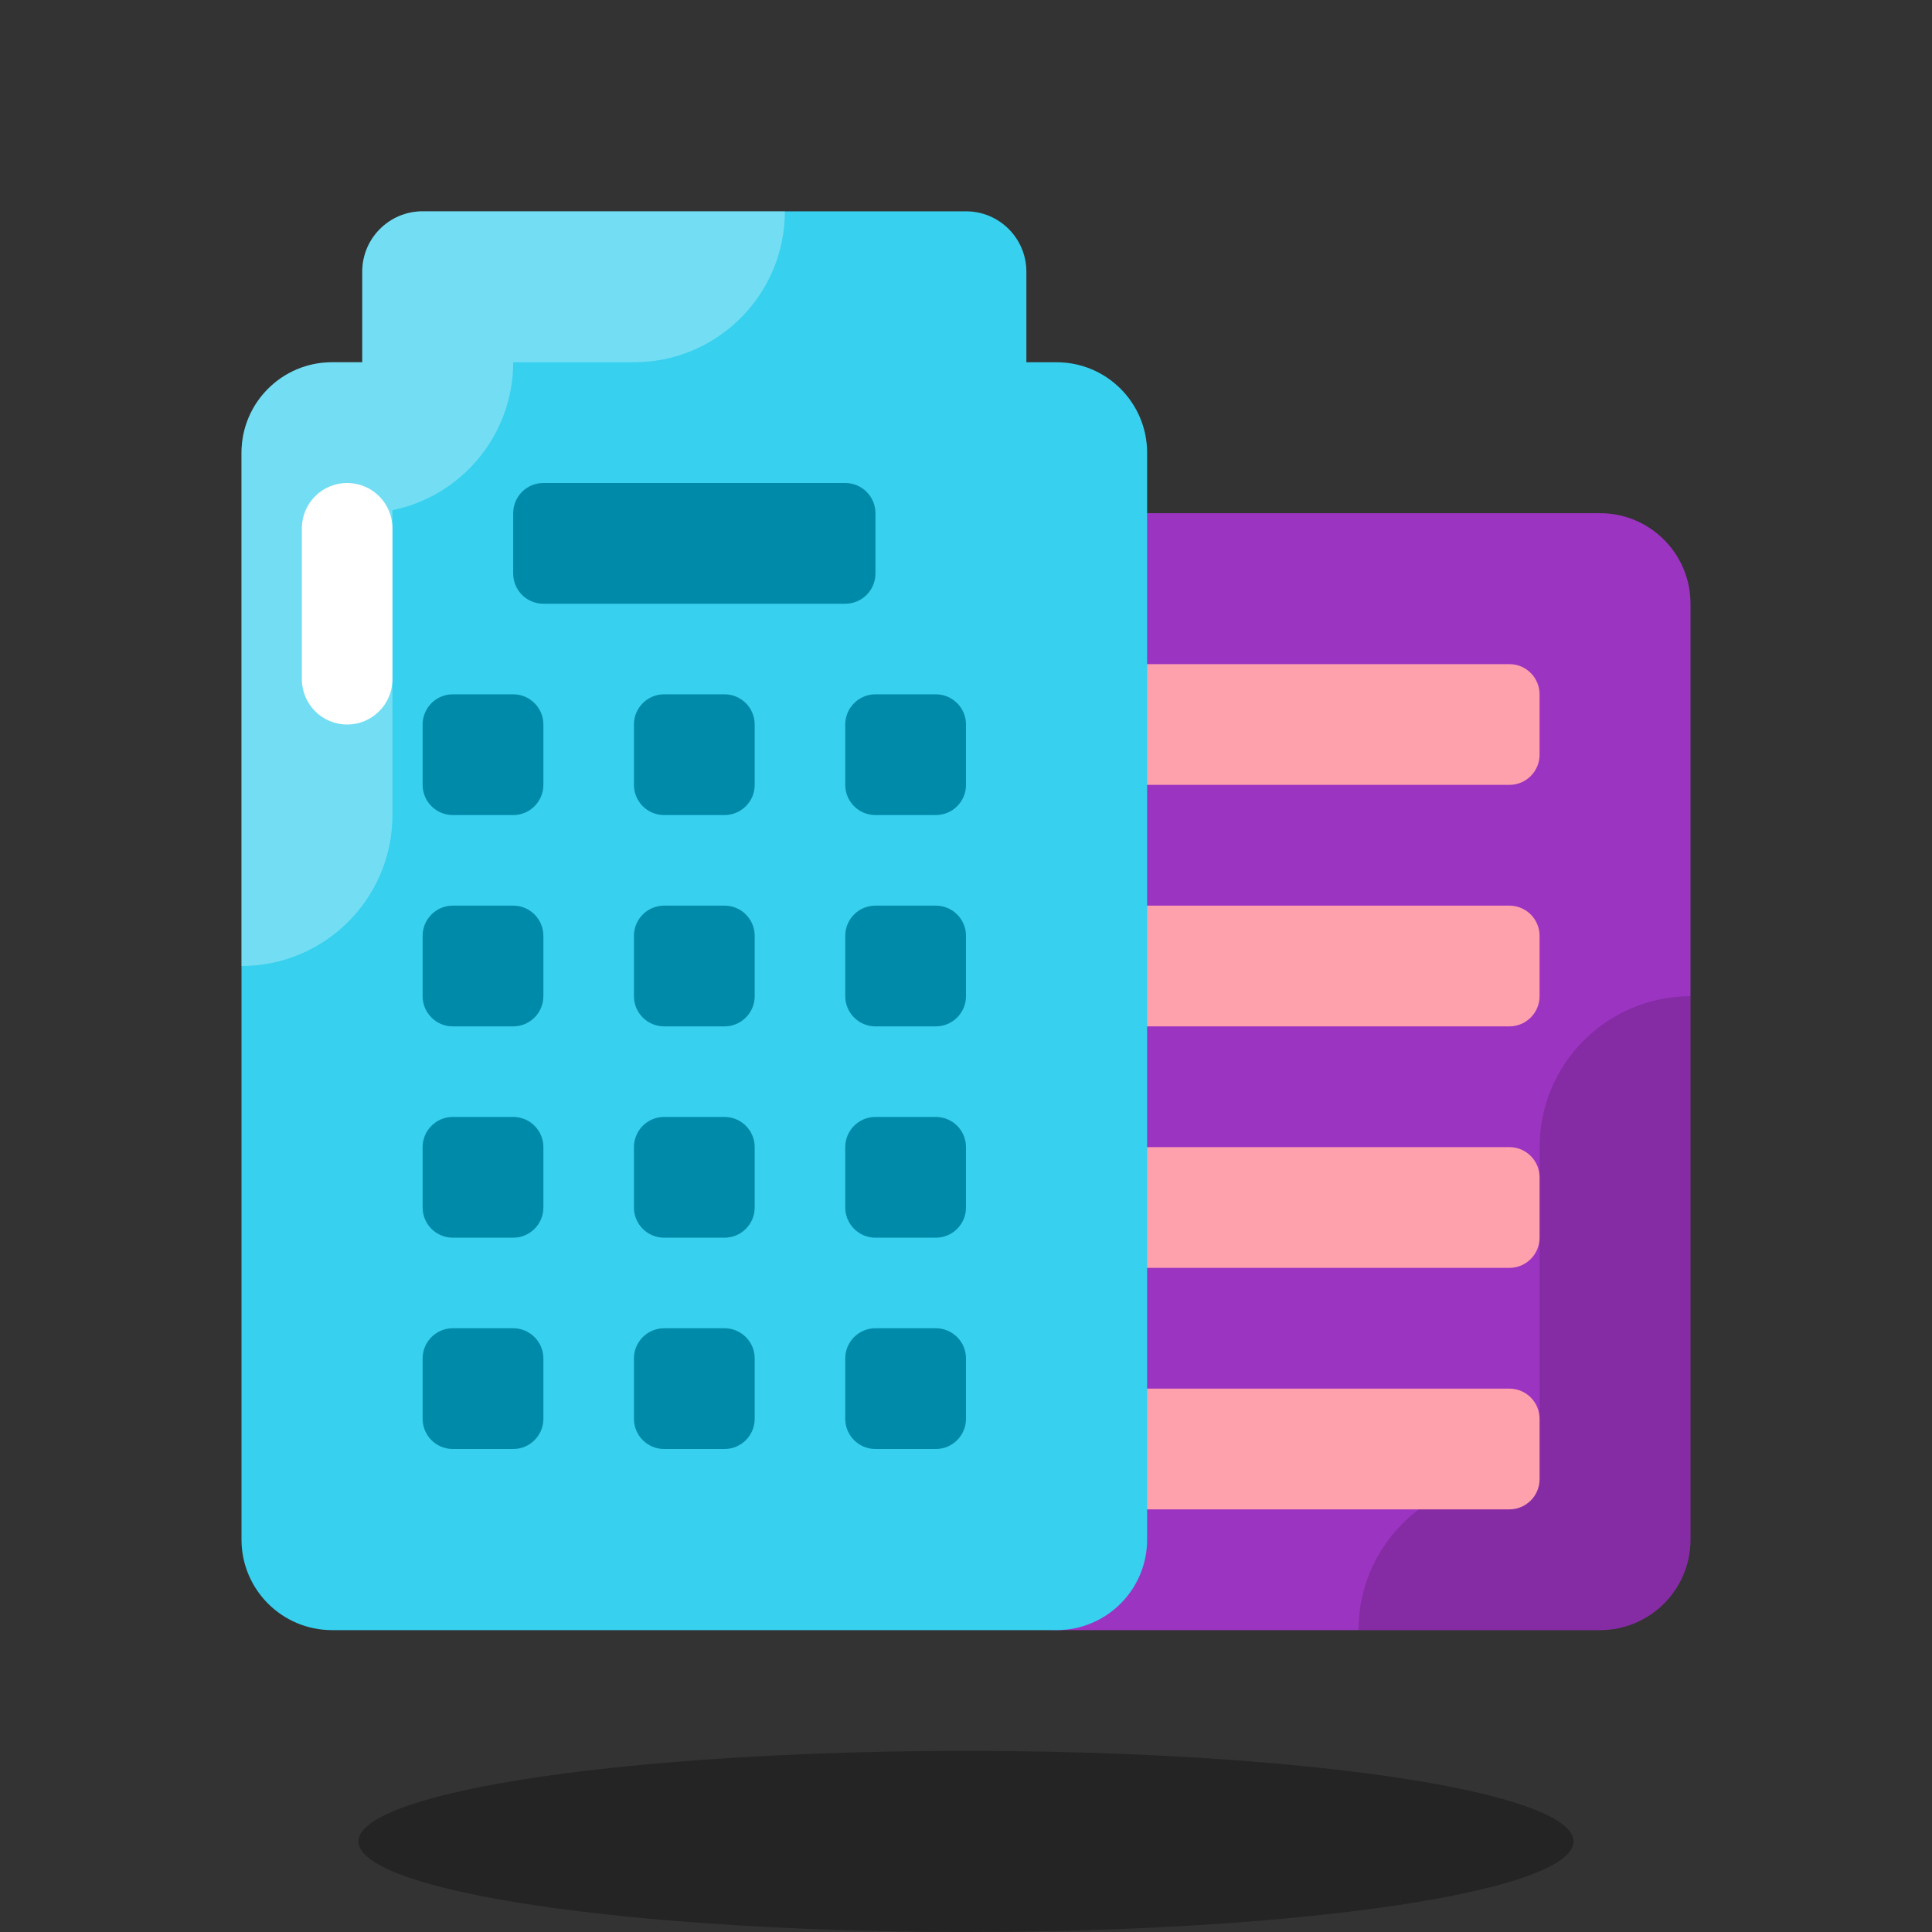 <svg xmlns="http://www.w3.org/2000/svg" x="0px" y="0px" width="64" height="64" viewBox="0 0 64 64">
<rect x="0" y="0" width="64" height="64" fill="#333333" stroke="none"/>
<path fill="#9c34c2" d="M53,54H35c-1.657,0-3-1.343-3-3V20c0-1.657,1.343-3,3-3h18c1.657,0,3,1.343,3,3v31	C56,52.657,54.657,54,53,54z"></path><path d="M56,51V33c-2.762,0-5,2.239-5,5v11h-1c-2.762,0-5,2.239-5,5h8C54.657,54,56,52.657,56,51z" opacity=".15"></path><path fill="#ffa1ac" d="M50,34H38c-0.552,0-1-0.448-1-1v-2c0-0.552,0.448-1,1-1h12c0.552,0,1,0.448,1,1v2	C51,33.552,50.552,34,50,34z"></path><path fill="#ffa1ac" d="M50,26H38c-0.552,0-1-0.448-1-1v-2c0-0.552,0.448-1,1-1h12c0.552,0,1,0.448,1,1v2	C51,25.552,50.552,26,50,26z"></path><path fill="#ffa1ac" d="M50,42H38c-0.552,0-1-0.448-1-1v-2c0-0.552,0.448-1,1-1h12c0.552,0,1,0.448,1,1v2	C51,41.552,50.552,42,50,42z"></path><path fill="#ffa1ac" d="M50,50H38c-0.552,0-1-0.448-1-1v-2c0-0.552,0.448-1,1-1h12c0.552,0,1,0.448,1,1v2	C51,49.552,50.552,50,50,50z"></path><path fill="#37d0ee" d="M35,54H11c-1.657,0-3-1.343-3-3V15c0-1.657,1.343-3,3-3h24c1.657,0,3,1.343,3,3v36	C38,52.657,36.657,54,35,54z"></path><path fill="#37d0ee" d="M34,13H12V9c0-1.105,0.895-2,2-2h18c1.105,0,2,0.895,2,2V13z"></path><path fill="#fff" d="M12,9v3h-1c-1.657,0-3,1.343-3,3v17c2.761,0,5-2.238,5-5V16.9c2.282-0.464,4-2.481,4-4.9	h4c2.761,0,5-2.238,5-5H14C12.895,7,12,7.895,12,9z" opacity=".3"></path><ellipse cx="32" cy="61" opacity=".3" rx="20.125" ry="3"></ellipse><path fill="#008aa9" d="M17,27h-2c-0.552,0-1-0.448-1-1v-2c0-0.552,0.448-1,1-1h2c0.552,0,1,0.448,1,1v2 C18,26.552,17.552,27,17,27z"></path><path fill="#008aa9" d="M24,27h-2c-0.552,0-1-0.448-1-1v-2c0-0.552,0.448-1,1-1h2c0.552,0,1,0.448,1,1v2 C25,26.552,24.552,27,24,27z"></path><path fill="#008aa9" d="M17,34h-2c-0.552,0-1-0.448-1-1v-2c0-0.552,0.448-1,1-1h2c0.552,0,1,0.448,1,1v2 C18,33.552,17.552,34,17,34z"></path><path fill="#008aa9" d="M24,34h-2c-0.552,0-1-0.448-1-1v-2c0-0.552,0.448-1,1-1h2c0.552,0,1,0.448,1,1v2 C25,33.552,24.552,34,24,34z"></path><path fill="#008aa9" d="M17,41h-2c-0.552,0-1-0.448-1-1v-2c0-0.552,0.448-1,1-1h2c0.552,0,1,0.448,1,1v2 C18,40.552,17.552,41,17,41z"></path><path fill="#008aa9" d="M24,41h-2c-0.552,0-1-0.448-1-1v-2c0-0.552,0.448-1,1-1h2c0.552,0,1,0.448,1,1v2 C25,40.552,24.552,41,24,41z"></path><path fill="#008aa9" d="M17,48h-2c-0.552,0-1-0.448-1-1v-2c0-0.552,0.448-1,1-1h2c0.552,0,1,0.448,1,1v2 C18,47.552,17.552,48,17,48z"></path><path fill="#008aa9" d="M24,48h-2c-0.552,0-1-0.448-1-1v-2c0-0.552,0.448-1,1-1h2c0.552,0,1,0.448,1,1v2 C25,47.552,24.552,48,24,48z"></path><path fill="#008aa9" d="M31,27h-2c-0.552,0-1-0.448-1-1v-2c0-0.552,0.448-1,1-1h2c0.552,0,1,0.448,1,1v2 C32,26.552,31.552,27,31,27z"></path><path fill="#008aa9" d="M28,20H18c-0.552,0-1-0.448-1-1v-2c0-0.552,0.448-1,1-1h10c0.552,0,1,0.448,1,1v2 C29,19.552,28.552,20,28,20z"></path><path fill="#008aa9" d="M31,34h-2c-0.552,0-1-0.448-1-1v-2c0-0.552,0.448-1,1-1h2c0.552,0,1,0.448,1,1v2 C32,33.552,31.552,34,31,34z"></path><path fill="#008aa9" d="M31,41h-2c-0.552,0-1-0.448-1-1v-2c0-0.552,0.448-1,1-1h2c0.552,0,1,0.448,1,1v2 C32,40.552,31.552,41,31,41z"></path><path fill="#008aa9" d="M31,48h-2c-0.552,0-1-0.448-1-1v-2c0-0.552,0.448-1,1-1h2c0.552,0,1,0.448,1,1v2 C32,47.552,31.552,48,31,48z"></path><path fill="#fff" d="M11.5,24c-0.829,0-1.5-0.672-1.5-1.5v-5c0-0.828,0.671-1.5,1.5-1.5s1.5,0.672,1.5,1.5v5	C13,23.328,12.329,24,11.5,24z"></path>
</svg>
